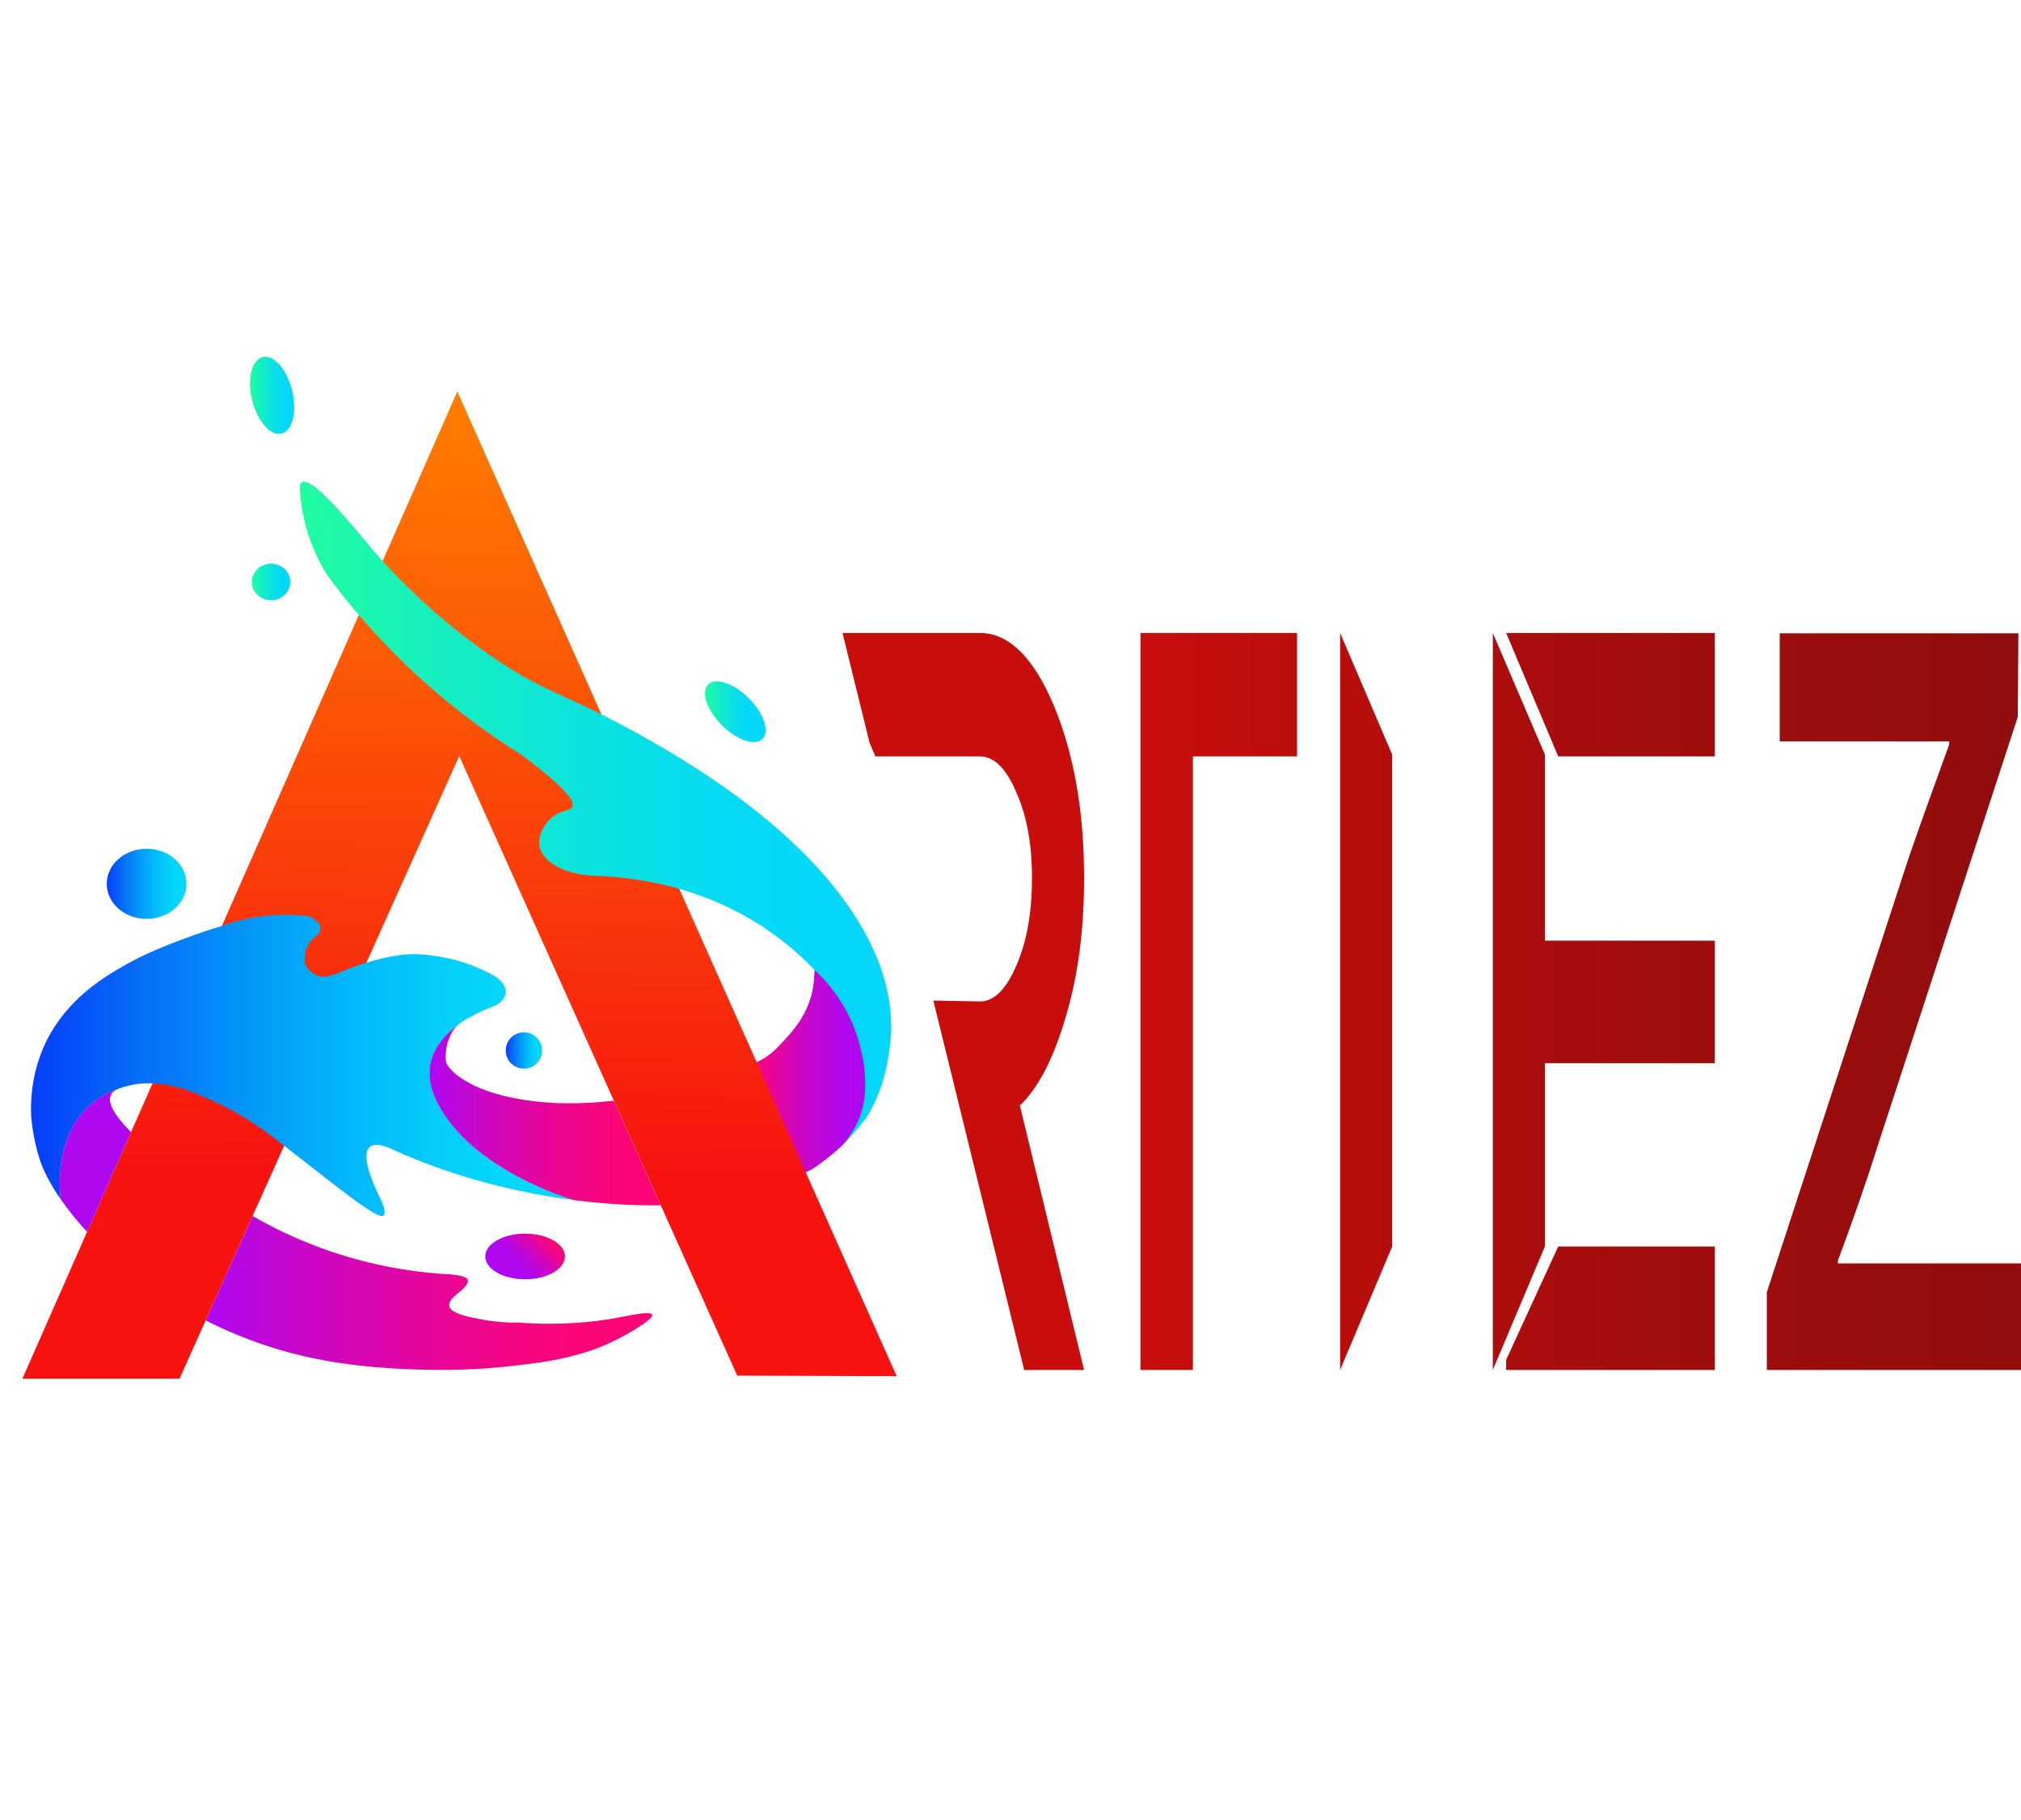 <?xml version="1.0" encoding="UTF-8"?>
<svg xmlns="http://www.w3.org/2000/svg" xmlns:xlink="http://www.w3.org/1999/xlink" viewBox="0 0 836.7 753.32">
  <defs>
    <style>
      .cls-1 {
        fill: url(#linear-gradient-2);
      }

      .cls-2 {
        fill: url(#linear-gradient-14);
      }

      .cls-3 {
        fill: url(#linear-gradient-6);
      }

      .cls-4 {
        fill: url(#linear-gradient-11);
      }

      .cls-5 {
        fill: url(#linear-gradient-10);
      }

      .cls-6 {
        fill: url(#linear-gradient-5);
      }

      .cls-7 {
        fill: url(#linear-gradient-7);
      }

      .cls-8 {
        fill: url(#linear-gradient-9);
      }

      .cls-9 {
        fill: url(#linear-gradient-3);
      }

      .cls-10 {
        fill: url(#linear-gradient);
      }

      .cls-11 {
        fill: url(#linear-gradient-4);
      }

      .cls-12 {
        fill: url(#linear-gradient-8);
      }

      .cls-13 {
        fill: url(#linear-gradient-12);
      }

      .cls-14 {
        fill: url(#linear-gradient-13);
      }
    </style>
    <linearGradient id="linear-gradient" x1="311.36" y1="442.73" x2="358.82" y2="442.73" gradientUnits="userSpaceOnUse">
      <stop offset="0" stop-color="#fd0576"/>
      <stop offset=".08" stop-color="#f20585"/>
      <stop offset=".34" stop-color="#d506b3"/>
      <stop offset=".56" stop-color="#c007d5"/>
      <stop offset=".75" stop-color="#b307e9"/>
      <stop offset=".88" stop-color="#af08f1"/>
    </linearGradient>
    <linearGradient id="linear-gradient-2" x1="195.51" y1="172.7" x2="190.73" y2="534.65" gradientUnits="userSpaceOnUse">
      <stop offset="0" stop-color="#ff7b00"/>
      <stop offset=".86" stop-color="#f71410"/>
    </linearGradient>
    <linearGradient id="linear-gradient-3" x1="12.83" y1="441.03" x2="237.57" y2="441.03" gradientUnits="userSpaceOnUse">
      <stop offset="0" stop-color="#073df8"/>
      <stop offset=".19" stop-color="#056bf8"/>
      <stop offset=".41" stop-color="#0499f9"/>
      <stop offset=".61" stop-color="#03bbfa"/>
      <stop offset=".77" stop-color="#03cffa"/>
      <stop offset=".88" stop-color="#03d7fb"/>
    </linearGradient>
    <linearGradient id="linear-gradient-4" x1="124.08" y1="336.97" x2="368.98" y2="336.97" gradientUnits="userSpaceOnUse">
      <stop offset="0" stop-color="#20fd9f"/>
      <stop offset=".22" stop-color="#16f0be"/>
      <stop offset=".49" stop-color="#0be2df"/>
      <stop offset=".72" stop-color="#05daf3"/>
      <stop offset=".88" stop-color="#03d7fb"/>
    </linearGradient>
    <linearGradient id="linear-gradient-5" x1="85.14" y1="535.22" x2="270" y2="535.22" gradientUnits="userSpaceOnUse">
      <stop offset="0" stop-color="#af08f1"/>
      <stop offset=".08" stop-color="#b907e1"/>
      <stop offset=".34" stop-color="#d606b3"/>
      <stop offset=".56" stop-color="#eb0591"/>
      <stop offset=".75" stop-color="#f8057d"/>
      <stop offset=".88" stop-color="#fd0576"/>
    </linearGradient>
    <linearGradient id="linear-gradient-6" x1="24.73" y1="480.41" x2="54.23" y2="480.41" gradientUnits="userSpaceOnUse">
      <stop offset="0" stop-color="#af08f1"/>
      <stop offset=".88" stop-color="#af08f1"/>
    </linearGradient>
    <linearGradient id="linear-gradient-7" x1="177.82" y1="461.55" x2="273.55" y2="461.55" xlink:href="#linear-gradient-5"/>
    <linearGradient id="linear-gradient-8" x1="104.25" y1="240.89" x2="120.18" y2="240.89" gradientUnits="userSpaceOnUse">
      <stop offset="0" stop-color="#20fd9f"/>
      <stop offset=".22" stop-color="#16f0be"/>
      <stop offset=".49" stop-color="#0be2df"/>
      <stop offset=".72" stop-color="#05daf3"/>
      <stop offset=".88" stop-color="#03d7fb"/>
    </linearGradient>
    <linearGradient id="linear-gradient-9" x1="103.5" y1="163.63" x2="121.82" y2="163.63" gradientTransform="translate(42.65 -22.29) rotate(13.91)" xlink:href="#linear-gradient-8"/>
    <linearGradient id="linear-gradient-10" x1="291.86" y1="294.61" x2="316.98" y2="294.61" gradientTransform="translate(297.49 -128.97) rotate(45)" gradientUnits="userSpaceOnUse">
      <stop offset="0" stop-color="#20fd9f"/>
      <stop offset=".18" stop-color="#16f0be"/>
      <stop offset=".42" stop-color="#0be2df"/>
      <stop offset=".61" stop-color="#05daf3"/>
      <stop offset=".74" stop-color="#03d7fb"/>
    </linearGradient>
    <linearGradient id="linear-gradient-11" x1="44.19" y1="365.85" x2="77.2" y2="365.85" gradientUnits="userSpaceOnUse">
      <stop offset="0" stop-color="#073df8"/>
      <stop offset=".19" stop-color="#056bf8"/>
      <stop offset=".41" stop-color="#0499f9"/>
      <stop offset=".61" stop-color="#03bbfa"/>
      <stop offset=".77" stop-color="#03cffa"/>
      <stop offset=".88" stop-color="#03d7fb"/>
    </linearGradient>
    <linearGradient id="linear-gradient-12" x1="209.38" y1="434.83" x2="224.44" y2="434.83" xlink:href="#linear-gradient-11"/>
    <linearGradient id="linear-gradient-13" x1="208.07" y1="529.38" x2="228.09" y2="509.42" gradientUnits="userSpaceOnUse">
      <stop offset=".29" stop-color="#af08f1"/>
      <stop offset=".38" stop-color="#b407e8"/>
      <stop offset=".51" stop-color="#c307d0"/>
      <stop offset=".68" stop-color="#db06aa"/>
      <stop offset=".88" stop-color="#fd0576"/>
    </linearGradient>
    <linearGradient id="linear-gradient-14" x1="348.8" y1="382.16" x2="992.48" y2="382.16" gradientUnits="userSpaceOnUse">
      <stop offset=".19" stop-color="#c80d0d"/>
      <stop offset=".47" stop-color="#a70d0d"/>
      <stop offset=".72" stop-color="#930d0d"/>
      <stop offset=".88" stop-color="#8c0d0d"/>
    </linearGradient>
  </defs>
  <g id="Layer_3" data-name="Layer 3">
    <g>
      <path class="cls-10" d="M330.5,485.09c2.64,1.55,7.62-2.26,10.51-4.51,6.48-5.05,13.48-10.52,16.55-20.73,1.72-5.73,1.35-10.34,.83-17.01-.65-8.43-2.66-14.97-3.96-18.6-4.3-12.03-12.69-25.34-16.19-24.16-2.05,.69-.05,5.56-3.06,14.25-2.52,7.28-6.72,12.15-10.2,15.95-3.18,3.47-5.75,6.27-10.1,8.59-1.97,1.05-2.4,.98-2.94,1.75-2.09,2.96,1.82,7.58,8.2,21.41t4.11,9.15q4.09,9.1,4.09,9.1c1.14,3.23,1.16,4.22,2.17,4.82Z"/>
      <polygon class="cls-1" points="371.25 569.67 305.22 569.43 273.55 498.89 254.13 455.6 190.12 312.97 152.84 395.93 151.71 398.45 117.65 474.25 104.56 503.37 85.14 546.58 74.31 570.69 9.27 570.69 36.04 509.91 54.23 468.66 63.15 448.42 91.84 383.29 93.13 380.38 149.83 251.7 159.63 229.45 189.33 162.06 247.68 292.78 280.39 366.08 313.23 439.64 333.32 484.68 371.25 569.67"/>
      <path class="cls-9" d="M157.32,495.86c2.38,4.89,2.02,6.44,1.63,7.04-.07,.11-.17,.22-.23,.27-2.25,2.08-20.05-12.63-41.05-28.91-.84-.65-1.69-1.3-2.54-1.96-3.72-2.86-8.85-6.78-16.12-10.99-2.89-1.67-8.41-4.71-15.75-7.73-4.57-1.88-6.85-2.82-10.24-3.68-3.75-.95-7.06-1.36-9.85-1.46-5.18-.2-8.61,.61-9.85,.94-1.93,.51-3.58,.94-4.86,1.54-.02,0-.03,0-.04,.02-3.5,1.26-7.25,3.2-10.72,6.19-15.14,12.97-13.07,35.16-12.55,39.3-4.35-6.26-7.34-12.05-8.86-16.95-2.23-7.23-3.06-13.49-3.41-17.67-.53-14.44,3.4-24.69,5.91-29.99,8.79-18.49,24.8-27.66,32.96-32.34,8.46-4.85,18.09-8.51,23.81-10.68,6.62-2.51,12.26-4.3,16.31-5.49,2.98-1.1,6.29-2.15,9.97-2.92,6.29-1.32,15.21-2.35,25.72-1.22,0,0,7.88,2.8,4.03,7.7-.95,.61-2.85,2.02-4.16,4.55-1.79,3.46-1.3,6.74-1.09,7.79,.81,1.48,2.21,3.47,4.55,4.46,3.64,1.56,7.35-.21,11.1-1.75,3.34-1.37,6.64-2.52,9.75-3.47,5.67-1.72,10.77-2.77,14.51-3.19,6.04-.68,10.64-.03,14.44,.53,10.1,1.45,18.02,4.92,23.29,7.79,3.65,1.88,5.8,5.02,5.34,7.7-.3,1.72-1.62,3.03-2.07,3.47-1.08,1.07-2.07,1.45-3.9,2.19-.11,.05-.25,.1-.38,.15-.17,.07-.34,.13-.53,.2-1.6,.63-3.83,1.58-6.32,2.9,0,0-.02,0-.04,.02-4.36,2.17-5.72,3.34-6.37,3.97,0,0,0,0,0,0-8.72,6.38-16.49,16.91-8.58,32.36,14.3,27.92,55.17,39.86,56.44,40.22-20.88-2.69-47.8-8.56-75.53-21.14,0,0-19.7-10.5-4.73,20.22Z"/>
      <path class="cls-11" d="M357.88,454.43c-.38,3.1-1.07,5.35-1.23,5.87-.44,1.41-.92,2.56-1.29,3.4-.38,.87-.81,1.76-1.29,2.67-1.8,3.38-3.89,6.08-5.85,8.19,2.4-2.38,4.88-5.04,7.35-8.01,1.2-1.44,2.32-2.86,3.37-4.26,.92-1.56,1.84-3.26,2.73-5.1,1.49-3.06,2.65-5.98,3.55-8.65,1.08-3.6,2.08-7.77,2.79-12.45,.57-3.76,.86-7.26,.97-10.41,.02-17.39-6.16-30.07-8.68-35.24-22.17-45.48-78.79-77.28-99.66-88.63-6.2-3.37-11.4-6-15.98-8.2-16.54-7.99-24.91-10.53-42.76-23.05-20.45-14.35-35.39-29.23-45.28-40.28-.75-.84-1.47-1.65-2.16-2.44-16.7-20.63-26.53-30.04-29.5-28.23-.45,.28-.74,.82-.88,1.62,.21,5.18,1.02,12.21,3.59,20.13,2.32,7.16,5.36,12.85,7.97,16.98,3.36,4.53,7.07,9.29,11.18,14.18,10.11,12.04,22.56,24.9,37.76,37.43,10.81,8.91,21.39,16.31,31.24,22.44,19.12,14.29,22.2,19.54,21.15,21.6-.91,1.78-4.84,1.12-8.89,4.74-2.39,2.14-3.59,4.65-4.2,6.26-.85,2.38-.78,4.23-.49,5.53,1.43,6.61,10.78,11.64,23.34,12.02,7.91,.29,18.65,1.3,30.66,4.35,13.19,3.36,27.92,9.21,42.18,19.34,6.27,4.45,11.62,9.15,16.18,13.77,.3,.28,.58,.57,.87,.87,.02,.02,.04,.04,.06,.06h0c4.75,4.37,11.23,11.55,15.89,21.95,.64,1.42,4.04,9.19,5.26,19.2,.06,.46,.77,6.56,.07,12.34Z"/>
      <g>
        <g>
          <path class="cls-6" d="M262.86,550.29c-10.2,6.38-19.3,9.15-21.53,9.8-9.15,2.7-16.68,3.8-22.66,4.53-10.52,1.28-23.12,2.77-41.41,2.38-9.07-.19-30.27-.63-52.17-5.78-14.51-3.41-27.89-8.52-39.94-14.65l19.42-43.21c7.88,4.53,17.32,9.19,28.31,13.22,18.99,6.96,36.14,9.67,49.28,10.68,8.92,.3,11.32,1.48,11.54,2.65,.18,1.02-.5,2.6-4.62,5.84-2.46,1.93-3.28,3.53-3.09,4.83,.49,3.23,8.85,4.77,13.86,5.67,5.59,1.01,10.61,1.28,14.79,1.23,17.89,1.28,31.51-.26,40.88-2.01,5.37-1.01,13.82-2.91,14.45-1.25,.5,1.31-4.1,4.19-7.1,6.07Z"/>
          <path class="cls-3" d="M54.23,468.66l-18.18,41.25c-4.27-4.6-7.93-9.16-10.92-13.49v-.02c-.52-4.13-2.58-26.32,12.55-39.3,3.48-2.99,7.22-4.93,10.72-6.19-1.17,.56-2.03,1.27-2.5,2.31-1.79,3.9,3.07,9.8,6.88,13.9,.48,.52,.96,1.02,1.45,1.53Z"/>
        </g>
        <path class="cls-7" d="M273.55,498.89c-6.18,.14-19.1,.05-35.98-2.12,0,0,0,0-.03,0-1.28-.37-42.14-12.31-56.44-40.22-7.91-15.45-.14-25.98,8.58-32.36-.86,.81-1.72,1.61-2.48,2.92-1.11,1.93-2.05,5-2.05,5-.18,.72-.3,1.35-.39,2.06-.09,.72-.16,1.51-.25,2.59-.03,.43-.08,1.02,0,1.77,0,0,.11,.99,.47,1.95,.25,.67,7.65,13.24,41.62,15.9,4.51,.35,14.15,.75,27.5-.76l19.42,43.29Z"/>
      </g>
      <ellipse class="cls-12" cx="112.21" cy="240.89" rx="7.97" ry="7.57"/>
      <ellipse class="cls-8" cx="112.66" cy="163.63" rx="8.52" ry="16.31" transform="translate(-36.04 31.89) rotate(-13.91)"/>
      <ellipse class="cls-5" cx="304.42" cy="294.61" rx="7.89" ry="15.91" transform="translate(-119.16 301.55) rotate(-45)"/>
      <ellipse class="cls-4" cx="60.7" cy="365.85" rx="16.5" ry="14.53"/>
      <circle class="cls-13" cx="216.91" cy="434.83" r="7.53"/>
      <ellipse class="cls-14" cx="217.39" cy="520.09" rx="16.5" ry="9.45"/>
    </g>
  </g>
  <g id="Layer_4" data-name="Layer 4">
    <g>
      <path class="cls-2" d="M422.23,457.63l26.58,109.44h-24.8l-37.61-152.91,19.29,.38c5.83,0,10.86-4.96,15.07-14.87,4.38-9.91,6.48-22.12,6.48-36.23s-2.11-25.55-6.48-35.46c-4.21-9.91-9.24-14.87-15.07-14.87h-43.28l-2.43-5.72-11.18-45.38h56.9c11.83,0,22.04,9.91,30.47,29.74,8.43,20.21,12.64,43.85,12.64,71.69,0,21.35-2.43,40.42-7.62,57.58-5.02,17.16-11.35,29.36-18.96,36.61Z"/>
      <path class="cls-2" d="M536.99,262.01v51.1h-43.12v253.97h-21.72V262.01h64.84Z"/>
      <path class="cls-2" d="M576.37,515.97l-21.56,51.1V262.01l21.56,50.34v203.63Z"/>
      <path class="cls-2" d="M639.59,515.97l-21.56,51.1V262.01l21.56,50.34v203.63Z"/>
      <path class="cls-2" d="M709.94,262.01v51.1h-64.84l-21.56-51.1h86.4Zm-64.84,127.36h64.84v50.72h-86.4v-50.72h21.56Zm0,126.6h64.84v51.1h-86.4v-4.19l21.56-46.9Z"/>
      <path class="cls-2" d="M731.45,534.94l58.65-179.55c5.62-16.38,10.98-30.87,16.87-47.25v-1.26h-70.16v-44.73h98.82l-.27,34.65-57.84,177.03c-5.36,17.01-10.71,32.13-16.6,47.88v1.26h75.79v44.1h-105.24v-32.13Z"/>
    </g>
  </g>
</svg>